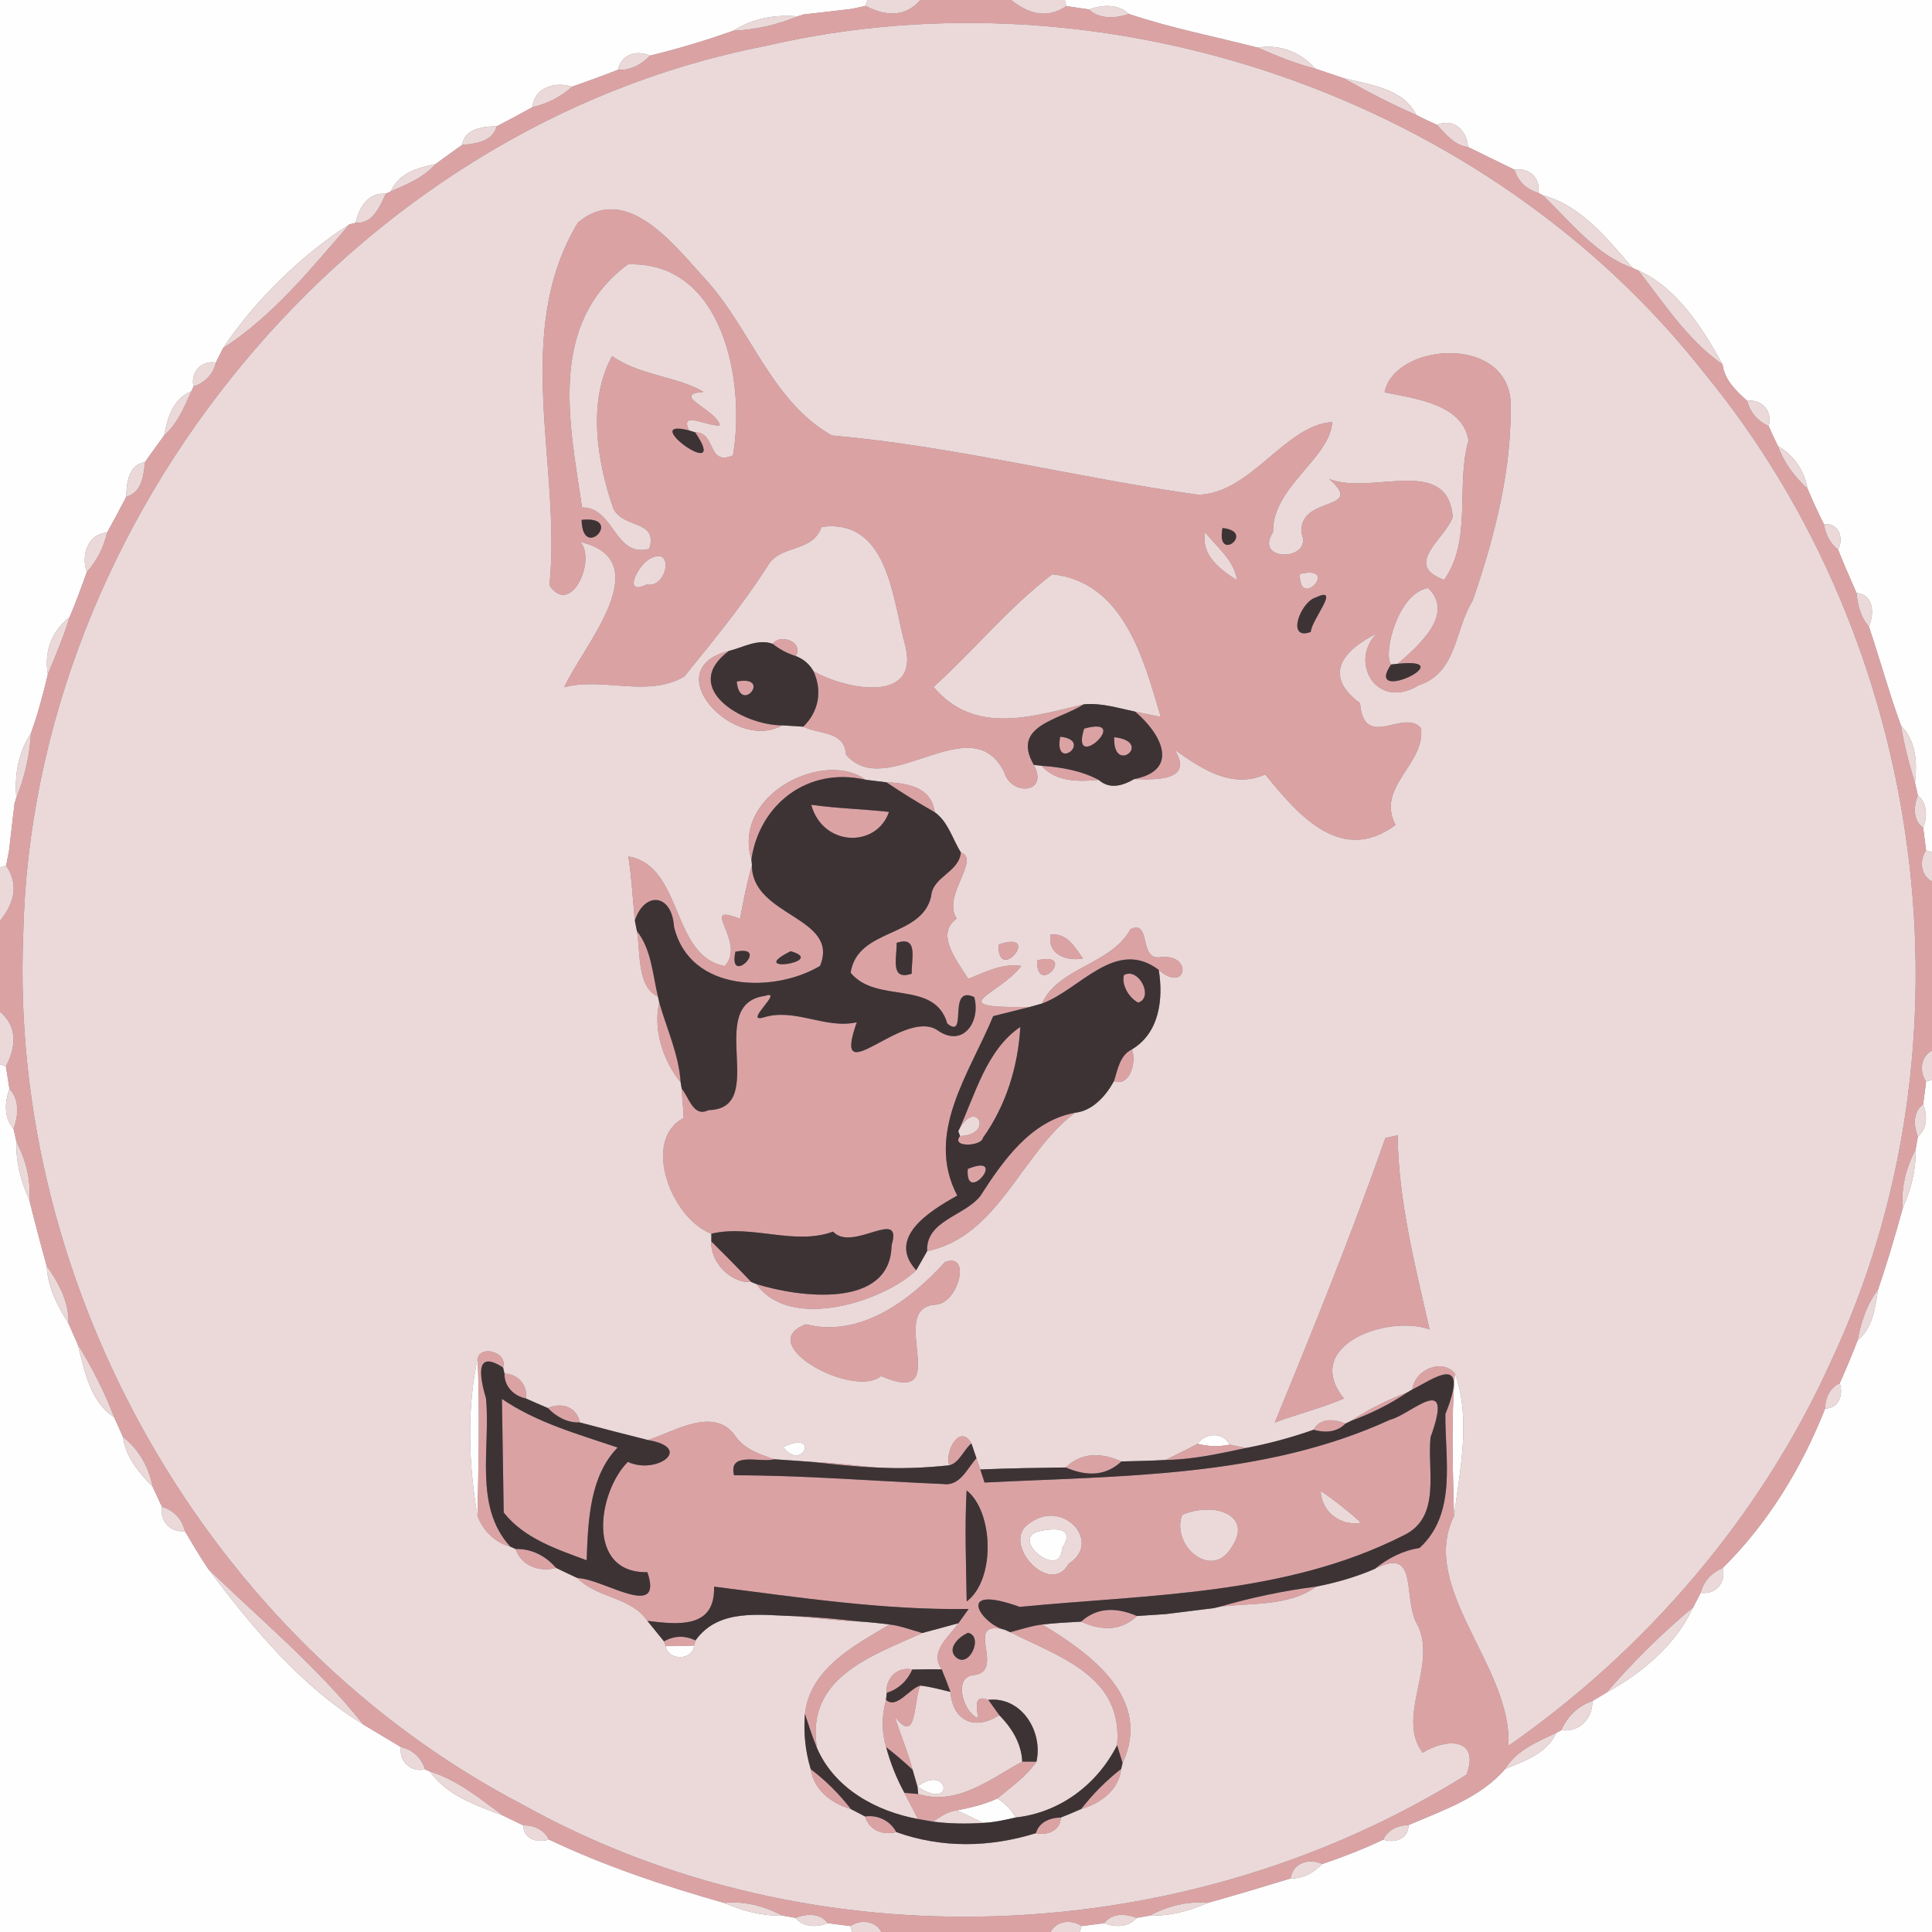 <?xml version="1.0" encoding="UTF-8" ?>
<!DOCTYPE svg PUBLIC "-//W3C//DTD SVG 1.1//EN" "http://www.w3.org/Graphics/SVG/1.1/DTD/svg11.dtd">
<svg width="250pt" height="250pt" viewBox="0 0 250 250" version="1.1" xmlns="http://www.w3.org/2000/svg">
<rect x="0" y="0" width="250" height="250" fill="#808080" stroke="none"/>
<g id="#fffefeff">
<path fill="#fffefe" opacity="1.00" d=" M 0.00 0.00 L 112.24 0.00 L 112.00 0.76 C 111.54 0.86 110.62 1.06 110.16 1.16 C 108.61 1.34 105.52 1.70 103.98 1.87 L 103.21 2.12 C 100.27 1.85 97.37 2.38 94.87 3.98 C 91.34 5.24 87.75 6.31 84.11 7.20 C 82.39 6.42 80.36 7.03 79.97 9.03 C 78.00 9.80 76.02 10.52 74.02 11.22 C 71.89 10.50 69.11 11.29 68.91 13.86 C 67.38 14.71 65.84 15.54 64.28 16.34 C 62.50 16.38 60.17 16.59 59.79 18.76 C 58.64 19.58 57.49 20.39 56.36 21.23 C 54.00 21.71 51.63 22.38 50.56 24.77 L 49.92 25.07 C 47.60 24.86 46.45 26.89 46.01 28.84 L 45.22 29.03 C 39.16 32.85 32.97 38.88 28.86 45.05 C 28.63 45.51 28.17 46.44 27.94 46.91 C 26.07 46.59 24.61 48.17 25.05 50.01 L 24.76 50.63 C 22.34 51.63 21.71 54.02 21.23 56.36 C 20.39 57.49 19.58 58.64 18.76 59.79 C 16.59 60.17 16.38 62.50 16.34 64.28 C 15.54 65.84 14.71 67.38 13.86 68.91 C 11.29 69.11 10.49 71.89 11.23 74.03 C 10.53 75.98 9.83 77.94 9.01 79.85 C 6.67 81.65 5.68 84.35 6.19 87.26 C 5.58 89.83 4.91 92.39 4.00 94.88 C 2.37 97.37 1.85 100.27 2.12 103.21 L 1.88 103.98 C 1.70 105.52 1.34 108.61 1.16 110.15 C 1.07 110.62 0.88 111.55 0.79 112.02 L 0.00 112.22 L 0.00 0.00 Z" />
<path fill="#fffefe" opacity="1.00" d=" M 137.78 0.00 L 250.00 0.00 L 250.00 110.28 L 249.23 110.04 C 249.14 109.31 248.95 107.85 248.86 107.11 C 249.41 105.69 249.43 103.97 248.17 102.92 C 248.08 102.51 247.90 101.70 247.80 101.29 C 248.10 98.63 247.96 95.89 245.98 93.88 C 244.44 89.66 243.26 85.32 241.83 81.07 C 242.56 79.41 242.49 76.94 240.23 76.73 C 239.42 74.87 238.59 73.01 237.85 71.12 C 238.62 69.65 237.95 67.58 236.02 67.86 C 235.27 66.34 234.55 64.81 233.90 63.24 C 233.47 60.92 232.17 58.89 230.07 57.73 C 229.65 56.88 229.25 56.01 228.86 55.14 C 229.43 53.28 228.02 51.58 226.09 51.88 C 224.65 50.56 223.16 49.21 222.90 47.16 C 220.39 42.57 216.98 37.19 212.00 35.00 L 211.30 34.70 C 207.94 30.89 204.73 26.66 199.62 25.26 L 199.04 24.94 C 199.41 23.06 197.82 21.61 195.98 21.97 C 193.97 20.99 191.97 20.00 189.96 19.03 C 189.81 16.88 188.15 15.24 185.95 16.16 C 185.05 15.76 184.16 15.33 183.28 14.89 C 181.55 11.40 177.20 10.96 173.81 10.10 C 172.62 9.71 171.43 9.30 170.24 8.90 C 168.28 6.76 165.66 5.68 162.74 6.16 C 157.18 4.73 151.52 3.64 146.08 1.81 C 144.66 0.45 142.61 0.62 140.90 1.22 C 140.17 1.11 138.71 0.90 137.98 0.79 L 137.78 0.00 Z" />
<path fill="#fffefe" opacity="1.00" d=" M 0.00 137.75 L 0.77 137.99 C 0.88 138.72 1.11 140.17 1.22 140.89 C 0.61 142.60 0.47 144.62 1.75 146.07 C 1.84 146.48 2.03 147.30 2.12 147.71 C 2.04 150.34 2.69 152.89 3.79 155.27 C 4.50 158.12 5.25 160.97 6.04 163.80 C 6.17 166.53 7.41 168.98 8.86 171.24 C 9.25 172.12 9.63 173.01 10.03 173.89 C 10.95 177.29 11.58 181.33 14.77 183.39 C 15.16 184.23 15.53 185.07 15.90 185.92 C 16.26 188.53 17.98 190.58 19.76 192.40 C 20.16 193.26 20.56 194.12 20.96 194.98 C 20.64 196.81 22.06 198.36 23.92 198.12 C 24.89 199.76 25.86 201.40 26.92 202.99 C 32.63 210.57 38.84 218.14 47.01 223.15 C 48.63 224.13 50.25 225.10 51.88 226.07 C 51.60 227.93 53.16 229.37 55.00 228.96 L 55.63 229.23 C 57.86 232.39 61.65 233.63 65.12 234.95 C 65.98 235.37 66.84 235.79 67.71 236.20 C 67.74 237.98 69.56 238.55 71.03 238.03 C 78.31 241.49 85.97 244.04 93.72 246.24 C 96.10 247.29 98.64 247.94 101.27 247.88 C 101.68 247.96 102.51 248.10 102.92 248.17 C 103.97 249.43 105.69 249.41 107.11 248.86 C 107.85 248.95 109.31 249.14 110.04 249.23 L 110.28 250.00 L 0.00 250.00 L 0.00 137.75 Z" />
<path fill="#fffefe" opacity="1.00" d=" M 249.23 139.96 L 250.00 139.72 L 250.00 250.00 L 139.72 250.00 L 139.96 249.23 C 140.69 249.14 142.15 248.95 142.89 248.86 C 144.30 249.41 146.03 249.43 147.08 248.17 C 147.49 248.10 148.32 247.96 148.73 247.88 C 151.35 247.95 153.89 247.30 156.28 246.23 C 159.87 245.23 163.43 244.16 166.99 243.07 C 168.59 243.13 170.02 242.32 171.10 241.20 C 173.78 240.29 176.43 239.27 178.99 238.05 C 180.46 238.55 182.28 237.96 182.26 236.16 C 186.68 234.26 191.52 232.66 194.77 228.90 C 197.33 227.86 200.15 226.90 201.41 224.21 L 202.03 223.89 C 204.33 224.19 206.12 222.38 206.05 220.12 C 206.51 219.84 207.43 219.29 207.89 219.01 C 212.50 216.49 216.87 212.82 219.11 207.96 C 219.35 207.50 219.83 206.56 220.07 206.10 C 221.98 206.41 223.42 204.75 222.91 202.90 C 228.78 197.12 233.16 189.90 236.17 182.26 C 237.96 182.27 238.56 180.46 238.06 178.99 C 238.87 177.17 239.65 175.33 240.36 173.47 C 242.35 171.86 242.64 169.23 243.02 166.87 C 244.21 163.38 245.25 159.84 246.23 156.28 C 247.30 153.89 247.95 151.35 247.88 148.73 C 247.96 148.32 248.10 147.49 248.17 147.08 C 249.43 146.03 249.41 144.30 248.86 142.89 C 248.95 142.15 249.14 140.69 249.23 139.96 Z" />
<path fill="#fffefe" opacity="1.00" d=" M 61.79 196.17 C 60.64 189.47 60.38 182.42 61.81 175.76 C 62.08 182.56 61.92 189.37 61.79 196.17 Z" />
<path fill="#fffefe" opacity="1.00" d=" M 188.26 177.71 C 190.38 183.50 188.91 190.25 188.15 196.17 C 187.99 190.02 187.77 183.85 188.26 177.71 Z" />
<path fill="#fffefe" opacity="1.00" d=" M 154.98 186.83 C 155.98 185.36 158.25 185.28 159.12 186.94 C 157.73 187.22 156.35 187.18 154.98 186.83 Z" />
<path fill="#fffefe" opacity="1.00" d=" M 101.35 187.24 C 106.23 184.96 103.79 190.56 101.35 187.24 Z" />
<path fill="#fffefe" opacity="1.00" d=" M 134.23 198.21 C 136.37 197.67 139.29 197.54 137.41 200.37 C 137.34 204.45 130.82 199.35 134.23 198.21 Z" />
<path fill="#fffefe" opacity="1.00" d=" M 86.15 213.01 C 87.37 213.02 88.59 213.00 89.81 212.93 C 89.69 214.90 86.40 214.92 86.15 213.01 Z" />
<path fill="#fffefe" opacity="1.00" d=" M 118.72 231.19 C 123.69 234.46 122.74 228.09 118.72 231.19 Z" />
<path fill="#fffefe" opacity="1.00" d=" M 123.85 234.26 C 125.63 233.90 127.41 233.49 129.06 232.72 C 130.05 233.35 130.84 234.17 131.45 235.18 C 130.06 235.49 128.66 235.82 127.23 235.88 C 126.11 235.33 124.98 234.80 123.85 234.26 Z" />
</g>
<g id="#ead9d8ff">
<path fill="#ead9d8" opacity="1.00" d=" M 112.24 0.00 L 119.10 0.00 C 117.32 2.04 114.95 2.29 112.00 0.76 L 112.24 0.00 Z" />
<path fill="#ead9d8" opacity="1.00" d=" M 130.84 0.00 L 137.78 0.00 L 137.98 0.79 C 135.75 2.31 133.37 2.05 130.84 0.00 Z" />
<path fill="#ead9d8" opacity="1.00" d=" M 103.98 1.87 C 105.52 1.70 108.61 1.34 110.16 1.16 C 108.61 1.34 105.52 1.70 103.98 1.87 Z" />
<path fill="#ead9d8" opacity="1.00" d=" M 140.90 1.22 C 142.61 0.62 144.66 0.45 146.08 1.81 C 144.35 2.38 142.33 2.54 140.90 1.22 Z" />
<path fill="#ead9d8" opacity="1.00" d=" M 94.87 3.98 C 97.37 2.38 100.27 1.85 103.21 2.12 C 100.55 3.21 97.74 3.86 94.87 3.98 Z" />
<path fill="#ead9d8" opacity="1.00" d=" M 98.99 5.96 C 143.18 -4.37 192.57 12.59 220.61 48.37 C 249.40 83.44 256.30 134.82 237.00 176.01 C 227.97 196.05 213.18 213.38 195.18 225.92 C 195.77 215.73 183.51 205.54 188.15 196.17 C 188.91 190.25 190.38 183.50 188.26 177.71 C 186.61 175.77 183.12 177.16 182.75 179.80 L 182.10 180.18 C 179.53 181.15 177.07 182.37 174.78 183.88 L 174.09 184.22 C 172.71 183.60 170.79 183.45 169.98 185.01 C 167.13 186.01 164.20 186.81 161.23 187.37 C 160.71 187.26 159.65 187.05 159.12 186.94 C 158.25 185.28 155.98 185.36 154.98 186.83 C 153.60 187.55 152.21 188.24 150.81 188.92 C 148.91 189.03 147.01 189.06 145.11 189.11 C 142.18 187.82 139.78 188.08 137.91 189.89 C 134.21 189.94 130.54 189.99 126.85 190.15 C 126.73 189.78 126.48 189.05 126.35 188.69 C 126.19 188.21 125.86 187.26 125.70 186.78 C 124.21 184.14 122.21 187.81 122.84 189.61 C 119.64 189.95 116.42 190.08 113.20 189.88 C 110.39 189.60 107.61 189.27 104.79 189.15 C 103.26 189.03 101.73 188.94 100.20 188.83 C 98.32 188.18 96.34 187.55 95.16 185.84 C 92.43 181.90 87.28 185.24 83.84 186.34 C 80.89 185.60 77.95 184.84 75.01 184.06 C 74.67 182.03 72.61 181.42 70.89 182.20 C 69.95 181.80 69.00 181.39 68.07 180.97 C 68.28 179.24 67.03 177.76 65.28 177.75 L 65.10 176.96 C 65.71 174.96 62.22 174.03 61.81 175.76 C 60.38 182.42 60.64 189.47 61.79 196.17 C 62.53 198.09 64.01 199.59 66.03 200.13 L 66.72 200.44 C 67.47 202.64 69.83 203.46 71.96 202.89 C 72.88 203.33 73.79 203.77 74.72 204.20 C 77.30 206.85 81.62 206.58 83.77 209.74 C 84.48 210.62 85.20 211.50 85.92 212.39 L 86.15 213.01 C 86.40 214.92 89.69 214.90 89.81 212.93 L 90.00 212.27 C 92.97 208.10 98.28 208.99 102.80 209.13 C 105.59 209.35 108.40 209.73 111.21 209.82 C 112.52 209.91 113.82 210.04 115.12 210.21 C 110.55 212.93 104.82 215.90 104.16 221.79 C 103.96 224.24 104.21 226.62 104.91 228.93 C 105.32 231.66 107.61 233.36 110.11 234.10 C 110.56 234.34 111.48 234.81 111.94 235.05 C 112.46 236.84 114.26 237.53 115.98 237.07 C 121.88 239.19 128.11 239.06 134.05 237.21 C 135.53 237.53 137.20 236.91 137.27 235.19 C 138.15 234.84 139.03 234.47 139.90 234.09 C 142.39 233.38 144.78 231.64 145.08 228.89 L 145.26 228.13 C 149.17 219.76 141.04 213.93 134.87 210.21 C 136.54 210.02 138.22 209.93 139.89 209.84 C 142.82 211.16 145.23 210.92 147.12 209.11 C 148.37 209.03 149.62 208.94 150.88 208.86 C 152.42 208.67 155.50 208.28 157.05 208.09 L 157.83 207.91 C 161.95 207.39 166.77 207.89 170.34 205.30 C 172.93 204.79 175.48 204.06 177.90 203.01 C 183.84 199.96 181.32 206.99 183.52 210.43 C 185.90 215.66 180.64 222.20 184.09 226.80 C 187.08 224.91 191.56 224.82 189.77 229.64 C 153.46 252.37 105.16 254.45 67.57 233.49 C 26.86 212.21 1.16 166.75 3.00 120.99 C 4.18 66.84 45.62 16.34 98.99 5.96 M 74.79 28.79 C 66.17 43.09 72.67 60.20 71.10 75.75 C 73.89 79.89 77.22 72.38 75.07 70.11 C 85.37 72.57 75.34 83.72 73.02 88.92 C 78.11 87.58 83.74 90.32 88.54 87.55 C 92.28 82.92 96.09 78.32 99.30 73.28 C 100.92 70.37 105.16 71.59 106.30 68.18 C 114.76 67.07 115.45 77.04 117.00 82.99 C 119.47 91.22 109.53 89.30 105.27 86.86 C 104.73 85.92 103.96 85.27 102.96 84.89 C 104.06 83.12 101.01 81.91 99.98 83.31 C 98.07 82.62 96.15 83.78 94.32 84.23 C 84.86 86.58 94.95 97.42 101.22 93.86 C 101.90 93.90 103.27 93.99 103.95 94.03 C 106.06 95.08 109.28 94.55 109.47 97.64 C 114.74 103.87 125.78 91.20 129.98 100.00 C 130.92 103.05 135.76 102.65 133.78 98.98 L 134.77 99.09 C 136.66 101.21 139.57 101.15 142.17 100.92 C 143.61 102.18 145.27 101.68 146.77 100.81 C 149.50 100.91 154.52 101.09 152.01 97.02 C 155.47 99.47 159.37 102.14 163.72 100.21 C 168.11 105.64 173.60 111.90 180.59 106.75 C 177.97 101.83 184.51 98.84 183.87 94.22 C 181.67 91.62 176.51 97.23 175.99 90.99 C 170.86 87.22 174.17 83.93 178.15 81.98 C 174.54 85.54 178.05 92.03 183.60 88.67 C 188.60 87.00 188.19 81.50 190.59 77.66 C 193.43 69.36 195.75 60.42 195.45 51.65 C 194.55 43.24 180.44 44.49 179.16 50.76 C 182.57 51.52 189.29 52.13 190.02 57.00 C 188.35 62.84 190.53 69.85 186.87 75.04 C 181.54 73.09 186.85 69.88 187.99 66.93 C 187.33 58.77 177.41 64.17 171.99 61.97 C 176.85 66.26 168.02 64.01 168.40 68.98 C 170.04 72.62 162.15 72.79 164.73 68.86 C 164.61 63.00 172.11 59.31 172.39 54.62 C 166.29 54.97 161.87 63.90 155.04 64.02 C 139.21 61.82 123.56 57.75 107.64 56.35 C 99.73 51.88 97.07 42.30 91.08 35.91 C 87.09 31.51 80.99 23.60 74.79 28.79 M 97.23 111.22 L 97.30 111.90 C 96.68 114.21 96.18 116.54 95.76 118.90 C 90.19 116.69 96.69 121.85 93.79 125.01 C 86.81 123.74 88.40 112.01 81.31 110.83 C 81.74 113.58 81.88 116.35 82.15 119.13 C 82.22 119.47 82.35 120.14 82.42 120.48 C 82.90 123.30 82.40 127.69 85.14 128.96 L 85.31 129.73 C 84.47 133.30 85.88 137.39 88.08 140.06 L 88.21 140.87 C 88.26 142.14 88.43 143.40 88.47 144.67 C 82.98 147.51 86.86 157.70 92.05 159.64 L 92.05 160.64 C 91.88 163.29 94.53 166.08 97.21 165.89 L 97.89 166.16 C 102.26 172.36 114.42 168.36 118.56 164.37 C 118.91 163.75 119.61 162.52 119.97 161.90 C 129.23 159.97 132.06 149.30 139.10 143.99 C 141.38 143.76 143.12 141.78 144.15 139.89 C 146.25 140.71 147.12 137.23 146.45 135.80 C 150.01 133.69 150.56 129.31 149.94 125.50 C 153.56 128.69 154.46 123.28 150.05 123.87 C 147.32 124.16 149.01 119.00 146.29 120.23 C 143.78 124.85 136.95 125.14 134.83 129.86 C 134.43 129.97 133.64 130.19 133.25 130.30 C 121.54 130.48 129.39 128.74 132.15 124.99 C 129.67 124.62 127.50 125.78 125.29 126.67 C 123.64 124.04 121.06 120.85 123.80 118.85 C 121.82 116.04 126.94 111.15 124.34 110.32 C 123.26 108.58 122.67 106.30 120.95 105.10 C 120.57 101.88 117.43 101.32 114.70 101.23 C 114.02 101.15 112.67 100.98 112.00 100.90 C 106.69 96.96 94.71 102.78 97.23 111.22 M 135.95 120.95 C 135.50 123.52 138.04 124.43 140.13 124.02 C 139.10 122.58 138.03 120.65 135.95 120.95 M 129.21 122.23 C 129.06 127.52 135.02 120.22 129.21 122.23 M 134.20 124.27 C 134.06 129.13 139.51 123.02 134.20 124.27 M 179.27 147.25 C 174.89 159.73 169.95 171.94 164.96 184.07 C 167.92 182.97 171.01 182.21 173.91 180.97 C 168.36 174.12 179.51 170.07 184.98 172.02 C 183.11 163.74 180.96 155.44 180.85 146.91 C 180.45 146.99 179.66 147.16 179.27 147.25 M 122.28 163.31 C 117.78 168.27 111.31 173.15 104.28 171.36 C 97.36 173.92 110.49 181.02 114.00 178.06 C 123.60 182.20 114.66 169.44 120.92 168.83 C 123.96 168.90 125.80 161.95 122.28 163.31 M 101.35 187.24 C 103.79 190.56 106.23 184.96 101.35 187.24 Z" />
<path fill="#ead9d8" opacity="1.00" d=" M 162.74 6.16 C 165.66 5.68 168.28 6.76 170.24 8.90 C 167.66 8.24 165.18 7.23 162.74 6.16 Z" />
<path fill="#ead9d8" opacity="1.00" d=" M 79.97 9.03 C 80.36 7.03 82.39 6.42 84.11 7.20 C 83.03 8.34 81.58 9.14 79.97 9.03 Z" />
<path fill="#ead9d8" opacity="1.00" d=" M 173.81 10.10 C 177.20 10.96 181.55 11.40 183.28 14.89 C 180.04 13.46 176.89 11.84 173.81 10.10 Z" />
<path fill="#ead9d8" opacity="1.00" d=" M 68.91 13.86 C 69.11 11.29 71.89 10.50 74.02 11.22 C 72.57 12.55 70.82 13.43 68.91 13.86 Z" />
<path fill="#ead9d8" opacity="1.00" d=" M 59.79 18.76 C 60.17 16.59 62.50 16.38 64.28 16.34 C 63.73 18.35 61.54 18.59 59.79 18.76 Z" />
<path fill="#ead9d8" opacity="1.00" d=" M 185.95 16.16 C 188.15 15.24 189.81 16.88 189.96 19.03 C 188.19 18.81 187.08 17.37 185.95 16.16 Z" />
<path fill="#ead9d8" opacity="1.00" d=" M 50.56 24.77 C 51.63 22.38 54.00 21.71 56.36 21.23 C 54.83 22.98 52.64 23.87 50.56 24.77 Z" />
<path fill="#ead9d8" opacity="1.00" d=" M 195.98 21.97 C 197.82 21.61 199.41 23.06 199.04 24.94 C 197.54 24.54 196.42 23.45 195.98 21.97 Z" />
<path fill="#ead9d8" opacity="1.00" d=" M 46.01 28.84 C 46.45 26.89 47.60 24.86 49.92 25.07 C 49.14 26.74 48.24 28.99 46.01 28.84 Z" />
<path fill="#ead9d8" opacity="1.00" d=" M 199.62 25.26 C 204.73 26.66 207.94 30.89 211.30 34.70 C 206.50 33.01 203.23 28.69 199.62 25.26 Z" />
<path fill="#ead9d8" opacity="1.00" d=" M 28.86 45.05 C 32.97 38.88 39.16 32.85 45.22 29.03 C 40.20 34.82 35.38 40.83 28.86 45.05 Z" />
<path fill="#ead9d8" opacity="1.00" d=" M 81.24 34.21 C 93.57 33.73 96.51 49.41 94.84 58.94 C 91.47 60.34 92.72 55.93 89.95 55.94 L 89.17 55.70 C 87.84 52.94 91.80 55.35 93.15 55.02 C 92.68 53.00 86.65 51.06 91.03 50.71 C 87.79 48.74 82.73 48.59 79.20 46.08 C 76.03 51.88 77.21 59.54 79.33 65.70 C 80.47 68.46 85.25 67.19 84.01 71.02 C 79.53 72.24 79.49 65.62 75.32 65.66 C 73.69 54.75 70.86 41.94 81.24 34.21 Z" />
<path fill="#ead9d8" opacity="1.00" d=" M 212.00 35.00 C 216.98 37.19 220.39 42.57 222.90 47.16 C 218.35 43.99 215.37 39.29 212.00 35.00 Z" />
<path fill="#ead9d8" opacity="1.00" d=" M 25.05 50.01 C 24.61 48.17 26.07 46.59 27.94 46.91 C 27.60 48.42 26.51 49.53 25.05 50.01 Z" />
<path fill="#ead9d8" opacity="1.00" d=" M 21.23 56.36 C 21.71 54.02 22.34 51.63 24.76 50.63 C 23.85 52.68 22.95 54.83 21.23 56.36 Z" />
<path fill="#ead9d8" opacity="1.00" d=" M 226.09 51.88 C 228.02 51.58 229.43 53.28 228.86 55.14 C 227.48 54.51 226.45 53.36 226.09 51.88 Z" />
<path fill="#ead9d8" opacity="1.00" d=" M 230.07 57.73 C 232.17 58.89 233.47 60.92 233.90 63.24 C 232.22 61.71 230.85 59.89 230.07 57.73 Z" />
<path fill="#ead9d8" opacity="1.00" d=" M 16.34 64.28 C 16.38 62.50 16.59 60.17 18.76 59.79 C 18.59 61.54 18.35 63.73 16.34 64.28 Z" />
<path fill="#ead9d8" opacity="1.00" d=" M 236.02 67.86 C 237.95 67.58 238.62 69.65 237.85 71.12 C 236.80 70.33 236.23 69.13 236.02 67.86 Z" />
<path fill="#ead9d8" opacity="1.00" d=" M 11.23 74.03 C 10.49 71.89 11.29 69.11 13.86 68.91 C 13.43 70.82 12.54 72.57 11.23 74.03 Z" />
<path fill="#ead9d8" opacity="1.00" d=" M 155.94 68.88 C 157.48 70.82 159.72 72.51 160.08 75.10 C 157.89 73.68 155.38 71.87 155.94 68.88 Z" />
<path fill="#ead9d8" opacity="1.00" d=" M 84.24 72.23 C 87.28 70.69 86.34 76.15 83.68 75.64 C 80.42 77.23 82.64 72.90 84.24 72.23 Z" />
<path fill="#ead9d8" opacity="1.00" d=" M 136.16 74.31 C 145.39 75.32 147.98 85.22 150.20 92.76 C 149.08 92.55 147.97 92.32 146.87 92.08 C 144.69 91.63 142.49 90.92 140.24 91.14 C 133.63 92.69 126.13 95.22 120.80 88.89 C 126.03 84.15 130.57 78.57 136.16 74.31 Z" />
<path fill="#ead9d8" opacity="1.00" d=" M 168.20 74.27 C 173.51 73.02 168.06 79.13 168.20 74.27 Z" />
<path fill="#ead9d8" opacity="1.00" d=" M 180.00 85.99 C 178.92 84.61 180.88 76.69 184.81 76.09 C 188.31 79.52 183.47 83.62 180.87 85.89 L 180.00 85.99 Z" />
<path fill="#ead9d8" opacity="1.00" d=" M 240.23 76.73 C 242.49 76.94 242.56 79.41 241.83 81.07 C 240.76 79.87 240.38 78.29 240.23 76.73 Z" />
<path fill="#ead9d8" opacity="1.00" d=" M 6.19 87.26 C 5.68 84.35 6.67 81.65 9.01 79.85 C 8.23 82.38 7.20 84.82 6.19 87.26 Z" />
<path fill="#ead9d8" opacity="1.00" d=" M 245.98 93.88 C 247.96 95.89 248.10 98.63 247.80 101.29 C 247.02 98.87 246.40 96.39 245.98 93.88 Z" />
<path fill="#ead9d8" opacity="1.00" d=" M 2.12 103.21 C 1.85 100.27 2.37 97.37 4.00 94.88 C 3.85 97.74 3.20 100.55 2.12 103.21 Z" />
<path fill="#ead9d8" opacity="1.00" d=" M 248.17 102.92 C 249.43 103.97 249.41 105.69 248.86 107.11 C 247.49 106.12 247.62 104.32 248.17 102.92 Z" />
<path fill="#ead9d8" opacity="1.00" d=" M 1.16 110.15 C 1.34 108.61 1.70 105.52 1.88 103.98 C 1.70 105.52 1.34 108.61 1.16 110.15 Z" />
<path fill="#ead9d8" opacity="1.00" d=" M 249.23 110.04 L 250.00 110.28 L 250.00 114.06 C 248.52 113.28 248.34 111.33 249.23 110.04 Z" />
<path fill="#ead9d8" opacity="1.00" d=" M 0.00 112.22 L 0.79 112.02 C 2.32 114.24 2.05 116.62 0.00 119.16 L 0.00 112.22 Z" />
<path fill="#ead9d8" opacity="1.00" d=" M 0.00 130.90 C 2.04 132.67 2.29 135.04 0.77 137.99 L 0.00 137.75 L 0.00 130.90 Z" />
<path fill="#ead9d8" opacity="1.00" d=" M 249.23 139.96 C 248.34 138.66 248.52 136.71 250.00 135.94 L 250.00 139.72 L 249.23 139.96 Z" />
<path fill="#ead9d8" opacity="1.00" d=" M 1.22 140.89 C 2.56 142.32 2.38 144.37 1.75 146.07 C 0.47 144.62 0.61 142.60 1.22 140.89 Z" />
<path fill="#ead9d8" opacity="1.00" d=" M 248.17 147.08 C 247.62 145.68 247.50 143.88 248.86 142.89 C 249.41 144.30 249.43 146.03 248.17 147.08 Z" />
<path fill="#ead9d8" opacity="1.00" d=" M 124.00 146.38 C 126.25 141.87 128.79 146.85 124.23 147.00 L 124.00 146.38 Z" />
<path fill="#ead9d8" opacity="1.00" d=" M 2.12 147.71 C 3.32 150.06 4.02 152.61 3.79 155.27 C 2.69 152.89 2.04 150.34 2.12 147.71 Z" />
<path fill="#ead9d8" opacity="1.00" d=" M 246.23 156.28 C 245.97 153.62 246.67 151.07 247.88 148.73 C 247.95 151.35 247.30 153.89 246.23 156.28 Z" />
<path fill="#ead9d8" opacity="1.00" d=" M 6.04 163.80 C 7.59 166.00 8.94 168.45 8.86 171.24 C 7.41 168.98 6.17 166.53 6.04 163.80 Z" />
<path fill="#ead9d8" opacity="1.00" d=" M 240.36 173.47 C 240.81 171.11 241.53 168.80 243.02 166.87 C 242.64 169.23 242.35 171.86 240.36 173.47 Z" />
<path fill="#ead9d8" opacity="1.00" d=" M 10.03 173.89 C 11.87 176.92 13.53 180.06 14.77 183.39 C 11.58 181.33 10.95 177.29 10.03 173.89 Z" />
<path fill="#ead9d8" opacity="1.00" d=" M 236.17 182.26 C 236.17 180.91 236.78 179.57 238.06 178.99 C 238.56 180.46 237.96 182.27 236.17 182.26 Z" />
<path fill="#ead9d8" opacity="1.00" d=" M 15.90 185.92 C 17.98 187.56 19.25 189.81 19.76 192.40 C 17.98 190.58 16.26 188.53 15.90 185.92 Z" />
<path fill="#ead9d8" opacity="1.00" d=" M 170.90 192.94 C 172.75 194.15 174.47 195.57 176.13 197.04 C 173.52 197.55 170.97 195.62 170.90 192.94 Z" />
<path fill="#ead9d8" opacity="1.00" d=" M 20.96 194.98 C 22.47 195.42 23.58 196.57 23.92 198.12 C 22.06 198.36 20.64 196.81 20.96 194.98 Z" />
<path fill="#ead9d8" opacity="1.00" d=" M 152.98 196.02 C 157.08 194.25 162.29 196.03 159.31 200.31 C 156.66 204.54 151.48 199.84 152.98 196.02 Z" />
<path fill="#ead9d8" opacity="1.00" d=" M 133.25 197.09 C 137.60 193.86 142.66 199.59 138.31 202.32 C 135.90 206.80 129.32 199.52 133.25 197.09 M 134.23 198.21 C 130.82 199.35 137.34 204.45 137.41 200.37 C 139.29 197.54 136.37 197.67 134.23 198.21 Z" />
<path fill="#ead9d8" opacity="1.00" d=" M 26.92 202.99 C 33.73 209.61 41.10 215.71 47.01 223.15 C 38.84 218.14 32.63 210.57 26.92 202.99 Z" />
<path fill="#ead9d8" opacity="1.00" d=" M 220.07 206.10 C 220.43 204.60 221.51 203.49 222.91 202.90 C 223.42 204.75 221.98 206.41 220.07 206.10 Z" />
<path fill="#ead9d8" opacity="1.00" d=" M 207.89 219.01 C 211.33 215.03 215.07 211.33 219.11 207.96 C 216.87 212.82 212.50 216.49 207.89 219.01 Z" />
<path fill="#ead9d8" opacity="1.00" d=" M 119.34 211.31 C 120.90 210.90 122.46 210.47 124.02 210.04 C 122.80 211.85 120.23 213.64 121.85 216.01 C 120.58 216.00 119.32 216.01 118.05 216.04 C 116.18 215.59 114.53 217.17 114.75 219.05 L 114.65 219.96 C 114.07 222.05 114.08 224.10 114.67 226.09 C 115.22 228.14 116.01 230.12 117.03 231.99 C 117.60 233.12 118.20 234.24 118.79 235.38 C 113.38 234.39 107.98 231.44 105.72 226.20 C 104.19 217.04 112.89 214.25 119.34 211.31 Z" />
<path fill="#ead9d8" opacity="1.00" d=" M 125.81 216.78 C 130.47 216.43 124.43 209.47 129.99 210.88 L 130.72 211.20 C 137.00 214.40 145.37 216.83 144.55 225.83 C 141.98 230.91 137.15 234.55 131.45 235.18 C 130.84 234.17 130.05 233.35 129.06 232.72 C 130.83 231.23 132.80 229.90 134.12 227.95 C 134.98 224.04 132.19 219.51 127.89 219.96 C 125.88 219.20 126.47 221.03 126.54 222.31 C 124.74 221.66 123.30 217.22 125.81 216.78 Z" />
<path fill="#ead9d8" opacity="1.00" d=" M 119.08 218.11 C 120.40 218.26 121.69 218.62 122.99 218.93 C 123.27 222.71 126.13 223.99 129.31 221.94 C 130.93 223.60 132.16 225.56 132.28 227.95 C 128.13 230.20 123.89 233.72 118.81 232.14 L 118.72 231.19 C 123.69 234.46 122.74 228.09 118.72 231.19 C 118.56 230.64 118.24 229.55 118.09 229.00 C 117.47 226.66 116.50 224.43 115.78 222.11 C 118.69 225.93 118.16 220.28 119.08 218.11 Z" />
<path fill="#ead9d8" opacity="1.00" d=" M 202.03 223.89 C 202.80 222.12 204.20 220.72 206.05 220.12 C 206.12 222.38 204.33 224.19 202.03 223.89 Z" />
<path fill="#ead9d8" opacity="1.00" d=" M 194.77 228.90 C 196.24 226.45 198.96 225.38 201.41 224.21 C 200.15 226.90 197.33 227.86 194.77 228.90 Z" />
<path fill="#ead9d8" opacity="1.00" d=" M 51.88 226.07 C 53.40 226.40 54.54 227.48 55.00 228.96 C 53.16 229.37 51.60 227.93 51.88 226.07 Z" />
<path fill="#ead9d8" opacity="1.00" d=" M 55.63 229.23 C 59.22 230.33 62.13 232.77 65.12 234.95 C 61.65 233.63 57.86 232.39 55.63 229.23 Z" />
<path fill="#ead9d8" opacity="1.00" d=" M 120.72 235.72 C 121.69 235.08 122.66 234.38 123.85 234.26 C 124.98 234.80 126.11 235.33 127.23 235.88 C 125.06 236.03 122.87 235.99 120.72 235.72 Z" />
<path fill="#ead9d8" opacity="1.00" d=" M 67.71 236.20 C 69.06 236.17 70.41 236.76 71.03 238.03 C 69.56 238.55 67.74 237.98 67.71 236.20 Z" />
<path fill="#ead9d8" opacity="1.00" d=" M 178.99 238.05 C 179.57 236.78 180.91 236.18 182.26 236.16 C 182.28 237.96 180.46 238.55 178.99 238.05 Z" />
<path fill="#ead9d8" opacity="1.00" d=" M 166.99 243.07 C 167.32 241.04 169.37 240.41 171.10 241.20 C 170.02 242.32 168.59 243.13 166.99 243.07 Z" />
<path fill="#ead9d8" opacity="1.00" d=" M 93.72 246.24 C 96.37 245.96 98.93 246.67 101.27 247.88 C 98.64 247.94 96.10 247.29 93.72 246.24 Z" />
<path fill="#ead9d8" opacity="1.00" d=" M 148.73 247.88 C 151.07 246.67 153.62 245.97 156.28 246.23 C 153.89 247.30 151.35 247.95 148.73 247.88 Z" />
<path fill="#ead9d8" opacity="1.00" d=" M 102.92 248.17 C 104.32 247.62 106.11 247.50 107.11 248.86 C 105.69 249.41 103.97 249.43 102.92 248.17 Z" />
<path fill="#ead9d8" opacity="1.00" d=" M 142.89 248.86 C 143.88 247.50 145.68 247.62 147.08 248.17 C 146.03 249.43 144.30 249.41 142.89 248.86 Z" />
<path fill="#ead9d8" opacity="1.00" d=" M 110.04 249.23 C 111.33 248.34 113.28 248.52 114.06 250.00 L 110.28 250.00 L 110.04 249.23 Z" />
<path fill="#ead9d8" opacity="1.00" d=" M 135.94 250.00 C 136.71 248.52 138.66 248.34 139.96 249.23 L 139.72 250.00 L 135.94 250.00 Z" />
</g>
<g id="#dba2a4ff">
<path fill="#dba2a4" opacity="1.00" d=" M 119.10 0.00 L 130.84 0.00 C 133.37 2.05 135.75 2.31 137.98 0.79 C 138.71 0.90 140.17 1.11 140.90 1.22 C 142.33 2.54 144.35 2.38 146.08 1.81 C 151.52 3.64 157.18 4.73 162.74 6.16 C 165.18 7.23 167.66 8.24 170.24 8.90 C 171.43 9.30 172.62 9.71 173.81 10.10 C 176.89 11.84 180.04 13.46 183.28 14.89 C 184.16 15.33 185.05 15.76 185.95 16.16 C 187.08 17.37 188.19 18.81 189.96 19.03 C 191.97 20.00 193.97 20.99 195.98 21.97 C 196.42 23.45 197.54 24.54 199.04 24.94 L 199.62 25.26 C 203.23 28.69 206.50 33.01 211.30 34.70 L 212.00 35.00 C 215.37 39.29 218.35 43.99 222.90 47.16 C 223.16 49.21 224.65 50.56 226.09 51.88 C 226.45 53.36 227.48 54.51 228.86 55.14 C 229.25 56.01 229.65 56.88 230.07 57.73 C 230.85 59.89 232.22 61.71 233.90 63.24 C 234.55 64.81 235.27 66.34 236.02 67.86 C 236.23 69.13 236.80 70.33 237.85 71.12 C 238.59 73.01 239.42 74.87 240.23 76.73 C 240.38 78.29 240.76 79.87 241.83 81.07 C 243.26 85.32 244.44 89.66 245.98 93.88 C 246.40 96.39 247.02 98.87 247.80 101.29 C 247.90 101.70 248.08 102.51 248.17 102.92 C 247.62 104.32 247.49 106.12 248.86 107.11 C 248.95 107.85 249.14 109.31 249.23 110.04 C 248.34 111.33 248.52 113.28 250.00 114.06 L 250.00 135.94 C 248.52 136.71 248.34 138.66 249.23 139.96 C 249.14 140.69 248.95 142.15 248.86 142.89 C 247.50 143.88 247.62 145.68 248.17 147.08 C 248.10 147.49 247.96 148.32 247.88 148.73 C 246.67 151.07 245.97 153.62 246.23 156.28 C 245.25 159.84 244.21 163.38 243.02 166.87 C 241.53 168.80 240.81 171.11 240.36 173.47 C 239.65 175.33 238.87 177.17 238.06 178.99 C 236.78 179.57 236.17 180.91 236.17 182.26 C 233.16 189.90 228.78 197.12 222.91 202.90 C 221.51 203.49 220.43 204.60 220.07 206.10 C 219.83 206.56 219.35 207.50 219.11 207.96 C 215.07 211.33 211.33 215.03 207.89 219.01 C 207.43 219.29 206.51 219.84 206.05 220.12 C 204.20 220.72 202.80 222.12 202.03 223.89 L 201.41 224.21 C 198.96 225.38 196.24 226.45 194.77 228.90 C 191.52 232.66 186.68 234.26 182.26 236.16 C 180.91 236.18 179.57 236.78 178.99 238.05 C 176.43 239.27 173.78 240.29 171.10 241.20 C 169.37 240.41 167.32 241.04 166.99 243.07 C 163.43 244.16 159.87 245.23 156.28 246.23 C 153.62 245.97 151.07 246.67 148.73 247.88 C 148.32 247.96 147.49 248.10 147.08 248.17 C 145.68 247.62 143.88 247.50 142.89 248.86 C 142.15 248.95 140.69 249.14 139.96 249.23 C 138.66 248.34 136.71 248.52 135.94 250.00 L 114.06 250.00 C 113.28 248.52 111.33 248.34 110.04 249.23 C 109.31 249.14 107.85 248.95 107.11 248.86 C 106.11 247.50 104.32 247.62 102.92 248.17 C 102.51 248.10 101.68 247.96 101.27 247.88 C 98.93 246.67 96.37 245.96 93.72 246.24 C 85.97 244.04 78.31 241.49 71.03 238.03 C 70.41 236.76 69.06 236.17 67.71 236.20 C 66.84 235.79 65.98 235.37 65.12 234.95 C 62.13 232.77 59.22 230.33 55.63 229.23 L 55.00 228.96 C 54.54 227.48 53.40 226.40 51.88 226.07 C 50.25 225.10 48.63 224.13 47.01 223.15 C 41.10 215.71 33.73 209.61 26.92 202.99 C 25.86 201.40 24.89 199.76 23.92 198.12 C 23.58 196.57 22.47 195.42 20.96 194.98 C 20.56 194.12 20.16 193.26 19.76 192.40 C 19.25 189.81 17.98 187.56 15.90 185.92 C 15.53 185.07 15.16 184.23 14.77 183.39 C 13.53 180.06 11.87 176.92 10.03 173.89 C 9.63 173.01 9.25 172.12 8.86 171.24 C 8.94 168.45 7.59 166.00 6.04 163.80 C 5.25 160.97 4.50 158.12 3.79 155.27 C 4.02 152.61 3.32 150.06 2.12 147.71 C 2.03 147.30 1.84 146.48 1.75 146.07 C 2.38 144.37 2.56 142.32 1.22 140.89 C 1.11 140.17 0.88 138.72 0.77 137.99 C 2.29 135.04 2.04 132.67 0.00 130.90 L 0.00 119.16 C 2.05 116.62 2.32 114.24 0.79 112.02 C 0.88 111.55 1.07 110.62 1.16 110.15 C 1.34 108.61 1.70 105.52 1.88 103.98 L 2.12 103.21 C 3.20 100.55 3.85 97.74 4.00 94.88 C 4.91 92.39 5.58 89.83 6.19 87.26 C 7.20 84.82 8.23 82.38 9.01 79.85 C 9.83 77.94 10.53 75.98 11.23 74.03 C 12.54 72.57 13.43 70.82 13.86 68.91 C 14.71 67.38 15.54 65.84 16.34 64.28 C 18.35 63.73 18.59 61.54 18.76 59.79 C 19.58 58.64 20.39 57.49 21.23 56.36 C 22.95 54.83 23.85 52.68 24.76 50.63 L 25.05 50.01 C 26.51 49.53 27.60 48.42 27.94 46.91 C 28.17 46.44 28.63 45.51 28.86 45.05 C 35.38 40.83 40.20 34.82 45.22 29.03 L 46.01 28.84 C 48.24 28.99 49.14 26.74 49.92 25.07 L 50.56 24.77 C 52.64 23.87 54.83 22.98 56.36 21.23 C 57.49 20.39 58.64 19.58 59.79 18.76 C 61.54 18.59 63.73 18.35 64.28 16.34 C 65.84 15.54 67.38 14.71 68.91 13.86 C 70.82 13.43 72.57 12.55 74.02 11.22 C 76.02 10.52 78.00 9.80 79.97 9.03 C 81.58 9.14 83.03 8.34 84.11 7.20 C 87.75 6.31 91.34 5.24 94.87 3.98 C 97.74 3.86 100.55 3.21 103.21 2.12 L 103.98 1.87 C 105.52 1.70 108.61 1.34 110.16 1.16 C 110.62 1.06 111.54 0.86 112.00 0.76 C 114.95 2.29 117.32 2.04 119.10 0.00 M 98.99 5.96 C 45.62 16.34 4.18 66.84 3.00 120.99 C 1.16 166.75 26.86 212.21 67.57 233.49 C 105.16 254.45 153.46 252.37 189.77 229.64 C 191.56 224.82 187.08 224.91 184.09 226.80 C 180.64 222.20 185.90 215.66 183.52 210.43 C 181.32 206.99 183.84 199.96 177.90 203.01 C 179.59 201.64 181.52 200.64 183.68 200.31 C 188.55 195.86 186.98 188.82 187.03 182.98 C 190.35 174.70 185.21 178.62 182.75 179.80 C 183.12 177.16 186.61 175.77 188.26 177.71 C 187.77 183.85 187.99 190.02 188.15 196.17 C 183.51 205.54 195.77 215.73 195.18 225.92 C 213.18 213.38 227.97 196.05 237.00 176.01 C 256.30 134.82 249.40 83.44 220.61 48.37 C 192.57 12.59 143.18 -4.37 98.99 5.96 Z" />
<path fill="#dba2a4" opacity="1.00" d=" M 74.79 28.79 C 80.99 23.60 87.09 31.51 91.08 35.91 C 97.07 42.30 99.73 51.88 107.64 56.35 C 123.56 57.75 139.21 61.82 155.04 64.02 C 161.87 63.90 166.29 54.97 172.39 54.62 C 172.11 59.31 164.61 63.00 164.73 68.86 C 162.15 72.79 170.04 72.62 168.40 68.98 C 168.02 64.01 176.85 66.26 171.99 61.97 C 177.41 64.17 187.33 58.77 187.99 66.93 C 186.85 69.88 181.54 73.09 186.87 75.04 C 190.53 69.85 188.35 62.84 190.02 57.00 C 189.29 52.13 182.57 51.52 179.16 50.76 C 180.44 44.49 194.55 43.24 195.45 51.65 C 195.75 60.42 193.43 69.36 190.59 77.66 C 188.19 81.50 188.60 87.00 183.60 88.67 C 178.05 92.03 174.54 85.54 178.15 81.98 C 174.17 83.93 170.86 87.22 175.99 90.99 C 176.51 97.23 181.67 91.62 183.87 94.22 C 184.51 98.84 177.97 101.83 180.59 106.75 C 173.60 111.90 168.11 105.64 163.72 100.21 C 159.37 102.14 155.47 99.47 152.01 97.02 C 154.52 101.09 149.50 100.91 146.77 100.81 C 152.76 99.64 150.23 94.87 146.87 92.08 C 147.97 92.32 149.08 92.55 150.20 92.76 C 147.98 85.22 145.39 75.32 136.16 74.31 C 130.57 78.57 126.03 84.15 120.80 88.89 C 126.13 95.22 133.63 92.69 140.24 91.14 C 137.03 93.20 130.81 93.87 133.78 98.98 C 135.76 102.65 130.92 103.05 129.98 100.00 C 125.78 91.20 114.74 103.87 109.47 97.64 C 109.28 94.55 106.06 95.08 103.95 94.03 C 105.95 92.06 106.43 89.43 105.27 86.86 C 109.53 89.30 119.47 91.22 117.00 82.99 C 115.45 77.04 114.76 67.07 106.30 68.18 C 105.16 71.59 100.92 70.37 99.30 73.28 C 96.09 78.32 92.28 82.92 88.54 87.55 C 83.74 90.32 78.11 87.58 73.02 88.92 C 75.34 83.72 85.37 72.57 75.07 70.11 C 77.22 72.38 73.89 79.89 71.10 75.75 C 72.67 60.20 66.17 43.09 74.79 28.79 M 81.24 34.21 C 70.86 41.94 73.69 54.75 75.32 65.66 C 79.49 65.62 79.53 72.24 84.01 71.02 C 85.25 67.19 80.47 68.46 79.33 65.70 C 77.21 59.54 76.03 51.88 79.20 46.08 C 82.73 48.59 87.79 48.74 91.03 50.71 C 86.65 51.06 92.68 53.00 93.15 55.02 C 91.80 55.35 87.84 52.94 89.17 55.70 C 82.24 53.92 94.69 62.90 89.95 55.94 C 92.72 55.93 91.47 60.34 94.84 58.94 C 96.51 49.41 93.57 33.73 81.24 34.21 M 75.26 67.27 C 75.36 72.74 80.89 66.68 75.26 67.27 M 158.19 68.33 C 157.31 73.00 162.59 68.78 158.19 68.33 M 155.94 68.88 C 155.38 71.87 157.89 73.68 160.08 75.10 C 159.72 72.51 157.48 70.82 155.94 68.88 M 84.24 72.23 C 82.64 72.90 80.42 77.23 83.68 75.64 C 86.34 76.15 87.28 70.69 84.24 72.23 M 168.20 74.27 C 168.06 79.13 173.51 73.02 168.20 74.27 M 180.00 85.99 C 176.38 91.33 189.39 85.01 180.87 85.89 C 183.47 83.62 188.31 79.52 184.81 76.09 C 180.88 76.69 178.92 84.61 180.00 85.99 M 170.30 77.30 C 168.27 77.84 166.37 82.98 169.62 81.77 C 169.66 80.25 173.58 75.74 170.30 77.30 Z" />
<path fill="#dba2a4" opacity="1.00" d=" M 99.98 83.31 C 101.01 81.91 104.06 83.12 102.96 84.89 C 101.88 84.55 100.86 84.02 99.98 83.31 Z" />
<path fill="#dba2a4" opacity="1.00" d=" M 101.22 93.86 C 94.95 97.42 84.86 86.58 94.32 84.23 C 87.94 88.96 96.01 93.86 101.22 93.86 Z" />
<path fill="#dba2a4" opacity="1.00" d=" M 95.33 88.19 C 100.00 87.31 95.78 92.59 95.33 88.19 Z" />
<path fill="#dba2a4" opacity="1.00" d=" M 140.29 94.28 C 146.73 92.51 138.37 100.33 140.29 94.28 Z" />
<path fill="#dba2a4" opacity="1.00" d=" M 137.19 95.33 C 141.59 95.78 136.31 100.00 137.19 95.33 Z" />
<path fill="#dba2a4" opacity="1.00" d=" M 144.18 95.39 C 149.38 95.99 143.97 100.42 144.18 95.39 Z" />
<path fill="#dba2a4" opacity="1.00" d=" M 134.77 99.09 C 137.31 99.27 139.90 99.71 142.17 100.92 C 139.57 101.15 136.66 101.21 134.77 99.09 Z" />
<path fill="#dba2a4" opacity="1.00" d=" M 97.23 111.22 C 94.71 102.78 106.69 96.96 112.00 100.90 C 104.53 99.17 98.27 104.08 97.23 111.22 Z" />
<path fill="#dba2a4" opacity="1.00" d=" M 114.70 101.23 C 117.43 101.32 120.57 101.88 120.95 105.10 C 118.82 103.88 116.73 102.60 114.70 101.23 Z" />
<path fill="#dba2a4" opacity="1.00" d=" M 104.97 104.14 C 108.32 104.61 111.69 104.69 115.04 105.06 C 113.42 109.75 106.48 109.59 104.97 104.14 Z" />
<path fill="#dba2a4" opacity="1.00" d=" M 124.34 110.32 C 126.94 111.15 121.82 116.04 123.80 118.85 C 121.06 120.85 123.64 124.04 125.29 126.67 C 127.50 125.78 129.67 124.62 132.15 124.99 C 129.39 128.74 121.54 130.48 133.25 130.30 C 132.07 130.60 129.70 131.19 128.52 131.49 C 125.46 138.89 119.65 146.66 123.87 154.71 C 120.39 156.65 114.67 160.13 118.56 164.37 C 114.42 168.36 102.26 172.36 97.89 166.16 C 103.37 167.88 115.23 169.45 115.37 161.15 C 116.89 156.09 110.30 162.11 107.80 159.37 C 102.81 161.22 97.29 158.40 92.05 159.64 C 86.86 157.70 82.98 147.51 88.47 144.67 C 88.43 143.40 88.26 142.14 88.21 140.87 C 89.18 142.02 89.71 144.63 91.68 143.65 C 99.61 143.48 91.06 129.92 98.98 128.87 C 101.58 127.98 96.16 132.39 98.75 131.67 C 102.89 130.36 106.75 133.21 110.87 132.28 C 107.45 141.91 117.05 130.10 121.45 133.41 C 124.72 135.57 126.93 132.07 126.06 129.02 C 122.50 127.38 125.31 134.66 122.58 132.45 C 120.92 126.69 113.41 129.97 110.07 125.87 C 110.96 120.05 119.28 121.39 120.49 115.98 C 120.68 113.41 124.04 112.94 124.34 110.32 M 116.02 122.01 C 116.11 123.73 115.05 127.00 117.98 125.99 C 117.88 124.27 118.94 121.00 116.02 122.01 Z" />
<path fill="#dba2a4" opacity="1.00" d=" M 81.31 110.83 C 88.40 112.01 86.81 123.74 93.79 125.01 C 96.69 121.85 90.19 116.69 95.76 118.90 C 96.18 116.54 96.68 114.21 97.30 111.90 C 97.21 118.62 108.74 118.61 106.11 124.99 C 100.24 128.50 89.25 128.46 87.22 119.92 C 86.91 115.52 83.35 115.38 82.15 119.13 C 81.88 116.35 81.74 113.58 81.31 110.83 M 95.16 123.16 C 94.16 127.80 99.80 122.16 95.16 123.16 M 102.31 123.09 C 96.31 126.07 107.22 124.46 102.31 123.09 Z" />
<path fill="#dba2a4" opacity="1.00" d=" M 146.29 120.23 C 149.01 119.00 147.32 124.16 150.05 123.87 C 154.46 123.28 153.56 128.69 149.94 125.50 C 144.34 121.30 139.78 128.05 134.83 129.86 C 136.95 125.14 143.78 124.85 146.29 120.23 Z" />
<path fill="#dba2a4" opacity="1.00" d=" M 82.42 120.48 C 84.30 122.86 84.45 126.10 85.14 128.96 C 82.40 127.69 82.90 123.30 82.42 120.48 Z" />
<path fill="#dba2a4" opacity="1.00" d=" M 135.95 120.95 C 138.03 120.65 139.10 122.58 140.13 124.02 C 138.04 124.43 135.50 123.52 135.95 120.95 Z" />
<path fill="#dba2a4" opacity="1.00" d=" M 129.21 122.23 C 135.02 120.22 129.06 127.52 129.21 122.23 Z" />
<path fill="#dba2a4" opacity="1.00" d=" M 134.20 124.27 C 139.51 123.02 134.06 129.13 134.20 124.27 Z" />
<path fill="#dba2a4" opacity="1.00" d=" M 145.43 126.18 C 147.34 125.09 149.36 129.09 147.28 129.74 C 146.10 129.12 145.11 127.49 145.43 126.18 Z" />
<path fill="#dba2a4" opacity="1.00" d=" M 85.31 129.73 C 86.29 133.16 87.84 136.45 88.08 140.06 C 85.88 137.39 84.47 133.30 85.31 129.73 Z" />
<path fill="#dba2a4" opacity="1.00" d=" M 124.00 146.38 C 126.18 141.72 127.58 135.91 132.03 132.88 C 131.73 138.04 130.19 143.02 127.19 147.24 C 127.05 148.33 122.99 148.55 124.23 147.00 C 128.79 146.85 126.25 141.87 124.00 146.38 Z" />
<path fill="#dba2a4" opacity="1.00" d=" M 144.15 139.89 C 144.64 138.40 144.88 136.58 146.45 135.80 C 147.12 137.23 146.25 140.71 144.15 139.89 Z" />
<path fill="#dba2a4" opacity="1.00" d=" M 126.84 154.78 C 129.78 150.22 133.36 145.04 139.10 143.99 C 132.06 149.30 129.23 159.97 119.97 161.90 C 119.79 157.94 124.76 157.38 126.84 154.78 Z" />
<path fill="#dba2a4" opacity="1.00" d=" M 179.27 147.25 C 179.66 147.16 180.45 146.99 180.85 146.91 C 180.96 155.44 183.11 163.74 184.98 172.02 C 179.51 170.07 168.36 174.12 173.91 180.97 C 171.01 182.21 167.92 182.97 164.96 184.07 C 169.95 171.94 174.89 159.73 179.27 147.25 Z" />
<path fill="#dba2a4" opacity="1.00" d=" M 125.23 151.26 C 130.64 149.05 124.84 156.14 125.23 151.26 Z" />
<path fill="#dba2a4" opacity="1.00" d=" M 92.05 160.64 C 93.79 162.36 95.52 164.11 97.21 165.89 C 94.53 166.08 91.88 163.29 92.05 160.64 Z" />
<path fill="#dba2a4" opacity="1.00" d=" M 122.28 163.31 C 125.80 161.95 123.96 168.90 120.92 168.83 C 114.66 169.44 123.60 182.20 114.00 178.06 C 110.49 181.02 97.36 173.92 104.28 171.36 C 111.31 173.15 117.78 168.27 122.28 163.31 Z" />
<path fill="#dba2a4" opacity="1.00" d=" M 61.81 175.76 C 62.22 174.03 65.71 174.96 65.10 176.96 C 62.31 175.14 61.57 176.48 62.89 180.96 C 63.50 187.33 61.26 194.93 66.03 200.13 C 64.01 199.59 62.53 198.09 61.79 196.17 C 61.92 189.37 62.08 182.56 61.81 175.76 Z" />
<path fill="#dba2a4" opacity="1.00" d=" M 65.28 177.75 C 67.03 177.76 68.28 179.24 68.07 180.97 C 66.49 180.64 65.25 179.42 65.28 177.75 Z" />
<path fill="#dba2a4" opacity="1.00" d=" M 174.78 183.88 C 177.07 182.37 179.53 181.15 182.10 180.18 C 179.83 181.73 177.35 182.93 174.78 183.88 Z" />
<path fill="#dba2a4" opacity="1.00" d=" M 64.95 181.02 C 69.48 184.11 74.78 185.57 79.92 187.31 C 76.37 190.97 76.10 196.49 75.91 201.90 C 72.04 200.46 67.82 199.08 65.18 195.72 C 65.12 192.04 65.01 184.69 64.95 181.02 Z" />
<path fill="#dba2a4" opacity="1.00" d=" M 179.88 183.71 C 182.53 183.09 188.30 177.20 185.11 185.99 C 184.67 190.32 186.53 196.31 181.66 198.66 C 166.32 206.46 148.68 206.30 131.95 207.93 C 123.26 204.80 127.12 210.26 129.99 210.88 C 124.43 209.47 130.47 216.43 125.81 216.78 C 123.30 217.22 124.74 221.66 126.54 222.31 C 126.47 221.03 125.88 219.20 127.89 219.96 C 128.25 220.46 128.96 221.45 129.31 221.94 C 126.13 223.99 123.27 222.71 122.99 218.93 C 122.63 217.95 122.25 216.97 121.85 216.01 C 120.23 213.64 122.80 211.85 124.02 210.04 C 124.35 209.58 125.01 208.66 125.34 208.20 C 114.27 208.37 103.33 206.69 92.40 205.31 C 92.56 210.71 87.88 210.25 83.77 209.74 C 81.62 206.58 77.30 206.85 74.72 204.20 C 77.96 204.25 85.93 209.79 83.77 203.44 C 75.77 203.59 77.36 193.06 81.24 189.17 C 84.94 190.87 89.85 187.37 83.84 186.34 C 87.28 185.24 92.43 181.90 95.16 185.84 C 96.34 187.55 98.32 188.18 100.20 188.83 C 98.39 189.32 94.19 187.75 94.99 190.90 C 104.01 190.90 113.00 191.65 122.00 192.03 C 124.21 192.38 125.13 190.04 126.35 188.69 C 126.48 189.05 126.73 189.78 126.85 190.15 C 126.99 190.57 127.27 191.41 127.40 191.84 C 144.98 190.95 163.52 191.23 179.88 183.71 M 125.08 192.86 C 124.82 197.64 125.01 202.43 125.09 207.23 C 128.88 204.36 128.53 195.55 125.08 192.86 M 170.90 192.94 C 170.97 195.62 173.52 197.55 176.13 197.04 C 174.47 195.57 172.75 194.15 170.90 192.94 M 152.98 196.02 C 151.48 199.84 156.66 204.54 159.31 200.31 C 162.29 196.03 157.08 194.25 152.98 196.02 M 133.25 197.09 C 129.32 199.52 135.90 206.80 138.31 202.32 C 142.66 199.59 137.60 193.86 133.25 197.09 M 125.28 211.28 C 124.21 211.71 122.50 213.22 123.64 214.39 C 125.36 216.07 127.33 211.76 125.28 211.28 Z" />
<path fill="#dba2a4" opacity="1.00" d=" M 70.89 182.20 C 72.61 181.42 74.67 182.03 75.01 184.06 C 73.41 184.13 71.98 183.33 70.89 182.20 Z" />
<path fill="#dba2a4" opacity="1.00" d=" M 169.98 185.01 C 170.79 183.45 172.71 183.60 174.09 184.22 C 173.02 185.36 171.40 185.43 169.98 185.01 Z" />
<path fill="#dba2a4" opacity="1.00" d=" M 122.84 189.61 C 122.21 187.81 124.21 184.14 125.70 186.78 C 124.68 187.61 124.16 189.28 122.84 189.61 Z" />
<path fill="#dba2a4" opacity="1.00" d=" M 150.81 188.92 C 152.21 188.24 153.60 187.55 154.98 186.83 C 156.35 187.18 157.73 187.22 159.12 186.94 C 159.65 187.05 160.71 187.26 161.23 187.37 C 157.79 188.10 154.34 188.87 150.81 188.92 Z" />
<path fill="#dba2a4" opacity="1.00" d=" M 104.79 189.15 C 107.61 189.27 110.39 189.60 113.20 189.88 C 110.39 189.79 107.58 189.42 104.79 189.15 Z" />
<path fill="#dba2a4" opacity="1.00" d=" M 137.91 189.89 C 139.78 188.08 142.18 187.82 145.11 189.11 C 143.22 190.89 140.82 191.16 137.91 189.89 Z" />
<path fill="#dba2a4" opacity="1.00" d=" M 66.72 200.44 C 68.79 200.38 70.62 201.34 71.96 202.89 C 69.83 203.46 67.47 202.64 66.72 200.44 Z" />
<path fill="#dba2a4" opacity="1.00" d=" M 157.83 207.91 C 161.92 206.72 166.11 205.84 170.34 205.30 C 166.77 207.89 161.95 207.39 157.83 207.91 Z" />
<path fill="#dba2a4" opacity="1.00" d=" M 150.88 208.86 C 152.42 208.67 155.50 208.28 157.05 208.09 C 155.50 208.28 152.42 208.67 150.88 208.86 Z" />
<path fill="#dba2a4" opacity="1.00" d=" M 102.80 209.13 C 105.61 209.22 108.40 209.51 111.21 209.82 C 108.40 209.73 105.59 209.35 102.80 209.13 Z" />
<path fill="#dba2a4" opacity="1.00" d=" M 139.89 209.84 C 141.82 208.10 144.23 207.86 147.12 209.11 C 145.23 210.92 142.82 211.16 139.89 209.84 Z" />
<path fill="#dba2a4" opacity="1.00" d=" M 115.12 210.21 C 116.57 210.39 117.94 210.92 119.34 211.31 C 112.89 214.25 104.19 217.04 105.72 226.20 C 105.12 224.76 104.65 223.27 104.16 221.79 C 104.82 215.90 110.55 212.93 115.12 210.21 Z" />
<path fill="#dba2a4" opacity="1.00" d=" M 130.72 211.20 C 132.10 210.85 133.45 210.38 134.87 210.21 C 141.04 213.93 149.17 219.76 145.26 228.13 C 145.08 227.56 144.73 226.41 144.55 225.83 C 145.37 216.83 137.00 214.40 130.72 211.20 Z" />
<path fill="#dba2a4" opacity="1.00" d=" M 85.92 212.39 C 87.25 211.64 88.62 211.61 90.00 212.27 L 89.81 212.93 C 88.59 213.00 87.37 213.02 86.15 213.01 L 85.92 212.39 Z" />
<path fill="#dba2a4" opacity="1.00" d=" M 114.75 219.05 C 114.53 217.17 116.18 215.59 118.05 216.04 C 117.42 217.48 116.27 218.58 114.75 219.05 Z" />
<path fill="#dba2a4" opacity="1.00" d=" M 114.65 219.96 C 116.01 221.20 117.63 218.53 119.08 218.11 C 118.16 220.28 118.69 225.93 115.78 222.11 C 116.50 224.43 117.47 226.66 118.09 229.00 C 116.99 227.98 115.85 227.00 114.67 226.09 C 114.08 224.10 114.07 222.05 114.65 219.96 Z" />
<path fill="#dba2a4" opacity="1.00" d=" M 118.81 232.14 C 123.89 233.72 128.13 230.20 132.28 227.95 C 132.74 227.95 133.66 227.95 134.12 227.95 C 132.80 229.90 130.83 231.23 129.06 232.72 C 127.41 233.49 125.63 233.90 123.85 234.26 C 122.66 234.38 121.69 235.08 120.72 235.72 C 120.23 235.63 119.27 235.46 118.79 235.38 C 118.20 234.24 117.60 233.12 117.03 231.99 C 117.47 232.03 118.37 232.10 118.81 232.14 Z" />
<path fill="#dba2a4" opacity="1.00" d=" M 104.91 228.93 C 106.86 230.41 108.61 232.15 110.11 234.10 C 107.61 233.36 105.32 231.66 104.91 228.93 Z" />
<path fill="#dba2a4" opacity="1.00" d=" M 139.90 234.09 C 141.41 232.15 143.14 230.40 145.08 228.89 C 144.78 231.64 142.39 233.38 139.90 234.09 Z" />
<path fill="#dba2a4" opacity="1.00" d=" M 111.94 235.05 C 113.58 234.81 115.19 235.59 115.98 237.07 C 114.26 237.53 112.46 236.84 111.94 235.05 Z" />
<path fill="#dba2a4" opacity="1.00" d=" M 134.05 237.21 C 134.44 235.77 135.92 235.19 137.27 235.19 C 137.20 236.91 135.53 237.53 134.05 237.21 Z" />
</g>
<g id="#3d3335ff">
<path fill="#3d3335" opacity="1.00" d=" M 89.95 55.94 C 94.69 62.90 82.24 53.92 89.17 55.70 L 89.95 55.94 Z" />
<path fill="#3d3335" opacity="1.00" d=" M 75.26 67.27 C 80.89 66.68 75.36 72.74 75.26 67.27 Z" />
<path fill="#3d3335" opacity="1.00" d=" M 158.19 68.33 C 162.59 68.78 157.31 73.00 158.19 68.33 Z" />
<path fill="#3d3335" opacity="1.00" d=" M 170.30 77.30 C 173.58 75.74 169.66 80.25 169.62 81.77 C 166.37 82.98 168.27 77.84 170.30 77.30 Z" />
<path fill="#3d3335" opacity="1.00" d=" M 94.32 84.23 C 96.15 83.78 98.07 82.62 99.98 83.31 C 100.86 84.02 101.88 84.55 102.96 84.89 C 103.96 85.27 104.73 85.92 105.27 86.86 C 106.43 89.43 105.95 92.06 103.95 94.03 C 103.27 93.99 101.90 93.90 101.22 93.86 C 96.01 93.86 87.94 88.96 94.32 84.23 M 95.33 88.19 C 95.78 92.59 100.00 87.31 95.33 88.19 Z" />
<path fill="#3d3335" opacity="1.00" d=" M 180.00 85.99 L 180.87 85.89 C 189.39 85.01 176.38 91.33 180.00 85.99 Z" />
<path fill="#3d3335" opacity="1.00" d=" M 140.24 91.14 C 142.49 90.92 144.69 91.63 146.87 92.08 C 150.23 94.87 152.76 99.64 146.77 100.81 C 145.27 101.68 143.61 102.18 142.17 100.92 C 139.90 99.71 137.31 99.27 134.77 99.09 L 133.78 98.98 C 130.81 93.87 137.03 93.20 140.24 91.14 M 140.29 94.28 C 138.37 100.33 146.73 92.51 140.29 94.28 M 137.19 95.33 C 136.31 100.00 141.59 95.78 137.19 95.33 M 144.18 95.39 C 143.97 100.42 149.38 95.99 144.18 95.39 Z" />
<path fill="#3d3335" opacity="1.00" d=" M 97.23 111.22 C 98.27 104.08 104.53 99.17 112.00 100.90 C 112.67 100.98 114.02 101.15 114.70 101.23 C 116.73 102.60 118.82 103.88 120.95 105.10 C 122.67 106.30 123.26 108.58 124.34 110.32 C 124.04 112.94 120.68 113.41 120.49 115.98 C 119.28 121.39 110.96 120.05 110.07 125.87 C 113.41 129.97 120.92 126.69 122.58 132.45 C 125.31 134.66 122.50 127.38 126.06 129.02 C 126.93 132.07 124.72 135.57 121.45 133.41 C 117.05 130.10 107.45 141.91 110.87 132.28 C 106.75 133.21 102.89 130.36 98.75 131.67 C 96.16 132.39 101.58 127.98 98.98 128.87 C 91.06 129.92 99.61 143.48 91.68 143.65 C 89.71 144.63 89.18 142.02 88.21 140.87 L 88.08 140.06 C 87.84 136.45 86.29 133.16 85.31 129.73 L 85.14 128.96 C 84.45 126.10 84.30 122.86 82.42 120.48 C 82.35 120.14 82.22 119.47 82.15 119.13 C 83.35 115.38 86.91 115.52 87.22 119.92 C 89.25 128.46 100.24 128.50 106.11 124.99 C 108.74 118.61 97.21 118.62 97.30 111.90 L 97.23 111.22 M 104.97 104.14 C 106.48 109.59 113.42 109.75 115.04 105.06 C 111.69 104.69 108.32 104.61 104.97 104.14 Z" />
<path fill="#3d3335" opacity="1.00" d=" M 116.02 122.01 C 118.94 121.00 117.88 124.27 117.98 125.99 C 115.05 127.00 116.11 123.73 116.02 122.01 Z" />
<path fill="#3d3335" opacity="1.00" d=" M 95.16 123.16 C 99.80 122.16 94.16 127.80 95.16 123.16 Z" />
<path fill="#3d3335" opacity="1.00" d=" M 102.31 123.09 C 107.22 124.46 96.31 126.07 102.31 123.09 Z" />
<path fill="#3d3335" opacity="1.00" d=" M 134.83 129.86 C 139.78 128.05 144.34 121.30 149.94 125.50 C 150.56 129.31 150.01 133.69 146.45 135.80 C 144.88 136.58 144.64 138.40 144.15 139.89 C 143.12 141.78 141.38 143.76 139.10 143.99 C 133.36 145.04 129.78 150.22 126.84 154.78 C 124.76 157.38 119.79 157.94 119.97 161.90 C 119.61 162.52 118.91 163.75 118.56 164.37 C 114.67 160.13 120.39 156.65 123.87 154.71 C 119.65 146.66 125.46 138.89 128.52 131.49 C 129.70 131.19 132.07 130.60 133.25 130.30 C 133.64 130.19 134.43 129.97 134.83 129.86 M 145.43 126.18 C 145.11 127.49 146.10 129.12 147.28 129.74 C 149.36 129.09 147.34 125.09 145.43 126.18 M 124.00 146.38 L 124.23 147.00 C 122.99 148.55 127.05 148.33 127.19 147.24 C 130.19 143.02 131.73 138.04 132.03 132.88 C 127.58 135.91 126.18 141.72 124.00 146.38 M 125.23 151.26 C 124.84 156.14 130.64 149.05 125.23 151.26 Z" />
<path fill="#3d3335" opacity="1.00" d=" M 92.05 159.64 C 97.29 158.40 102.81 161.22 107.80 159.37 C 110.30 162.11 116.89 156.09 115.37 161.15 C 115.23 169.45 103.37 167.88 97.89 166.16 L 97.21 165.89 C 95.52 164.11 93.79 162.36 92.05 160.64 L 92.05 159.64 Z" />
<path fill="#3d3335" opacity="1.00" d=" M 62.89 180.96 C 61.57 176.48 62.31 175.14 65.10 176.96 L 65.28 177.75 C 65.25 179.42 66.49 180.64 68.07 180.97 C 69.00 181.39 69.95 181.80 70.89 182.20 C 71.98 183.33 73.41 184.13 75.01 184.06 C 77.95 184.84 80.89 185.60 83.84 186.34 C 89.85 187.37 84.94 190.87 81.24 189.17 C 77.36 193.06 75.77 203.59 83.77 203.44 C 85.93 209.79 77.96 204.25 74.72 204.20 C 73.79 203.77 72.88 203.33 71.96 202.89 C 70.62 201.34 68.79 200.38 66.72 200.44 L 66.03 200.13 C 61.26 194.93 63.50 187.33 62.89 180.96 M 64.95 181.02 C 65.01 184.69 65.12 192.04 65.18 195.72 C 67.82 199.08 72.04 200.46 75.91 201.90 C 76.10 196.49 76.37 190.97 79.92 187.31 C 74.78 185.57 69.48 184.11 64.95 181.02 Z" />
<path fill="#3d3335" opacity="1.00" d=" M 182.75 179.80 C 185.21 178.62 190.35 174.70 187.03 182.98 C 186.98 188.82 188.55 195.86 183.68 200.31 C 181.52 200.64 179.59 201.64 177.90 203.01 C 175.48 204.06 172.93 204.79 170.34 205.30 C 166.11 205.84 161.92 206.72 157.83 207.91 L 157.05 208.09 C 155.50 208.28 152.42 208.67 150.88 208.86 C 149.62 208.94 148.37 209.03 147.12 209.11 C 144.23 207.86 141.82 208.10 139.89 209.84 C 138.22 209.93 136.54 210.02 134.87 210.21 C 133.45 210.38 132.10 210.85 130.72 211.20 L 129.99 210.88 C 127.12 210.26 123.26 204.80 131.95 207.93 C 148.68 206.30 166.32 206.46 181.66 198.66 C 186.53 196.31 184.67 190.32 185.11 185.99 C 188.30 177.20 182.53 183.09 179.88 183.71 C 163.52 191.23 144.98 190.95 127.40 191.84 C 127.27 191.41 126.99 190.57 126.85 190.15 C 130.54 189.99 134.21 189.94 137.91 189.89 C 140.82 191.16 143.22 190.89 145.11 189.11 C 147.01 189.06 148.91 189.03 150.81 188.92 C 154.34 188.87 157.79 188.10 161.23 187.37 C 164.20 186.81 167.13 186.01 169.98 185.01 C 171.40 185.43 173.02 185.36 174.09 184.22 L 174.78 183.88 C 177.35 182.93 179.83 181.73 182.10 180.18 L 182.75 179.80 Z" />
<path fill="#3d3335" opacity="1.00" d=" M 122.84 189.61 C 124.16 189.28 124.68 187.61 125.70 186.78 C 125.86 187.26 126.19 188.21 126.35 188.69 C 125.13 190.04 124.21 192.38 122.00 192.03 C 113.00 191.65 104.01 190.90 94.99 190.90 C 94.19 187.75 98.39 189.32 100.20 188.83 C 101.73 188.94 103.26 189.03 104.79 189.15 C 107.58 189.42 110.39 189.79 113.20 189.88 C 116.42 190.08 119.64 189.95 122.84 189.61 Z" />
<path fill="#3d3335" opacity="1.00" d=" M 125.08 192.86 C 128.53 195.55 128.88 204.36 125.09 207.23 C 125.01 202.43 124.82 197.64 125.08 192.86 Z" />
<path fill="#3d3335" opacity="1.00" d=" M 92.40 205.31 C 103.33 206.69 114.27 208.37 125.34 208.20 C 125.01 208.66 124.35 209.58 124.02 210.04 C 122.46 210.47 120.90 210.90 119.34 211.31 C 117.94 210.92 116.57 210.39 115.12 210.21 C 113.82 210.04 112.52 209.91 111.21 209.82 C 108.40 209.51 105.61 209.22 102.80 209.13 C 98.28 208.99 92.97 208.10 90.00 212.27 C 88.62 211.61 87.25 211.64 85.92 212.39 C 85.20 211.50 84.48 210.62 83.77 209.74 C 87.88 210.25 92.56 210.71 92.40 205.31 Z" />
<path fill="#3d3335" opacity="1.00" d=" M 125.28 211.28 C 127.33 211.76 125.36 216.07 123.64 214.39 C 122.50 213.22 124.21 211.71 125.28 211.28 Z" />
<path fill="#3d3335" opacity="1.00" d=" M 118.05 216.04 C 119.32 216.01 120.58 216.00 121.85 216.01 C 122.25 216.97 122.63 217.95 122.99 218.93 C 121.69 218.62 120.40 218.26 119.08 218.11 C 117.63 218.53 116.01 221.20 114.65 219.96 L 114.75 219.05 C 116.27 218.58 117.42 217.48 118.05 216.04 Z" />
<path fill="#3d3335" opacity="1.00" d=" M 127.89 219.96 C 132.19 219.51 134.98 224.04 134.12 227.95 C 133.66 227.95 132.74 227.95 132.28 227.95 C 132.16 225.56 130.93 223.60 129.31 221.94 C 128.96 221.45 128.25 220.46 127.89 219.96 Z" />
<path fill="#3d3335" opacity="1.00" d=" M 104.16 221.79 C 104.65 223.27 105.12 224.76 105.72 226.20 C 107.98 231.44 113.38 234.39 118.79 235.38 C 119.27 235.46 120.23 235.63 120.72 235.72 C 122.87 235.99 125.06 236.03 127.23 235.88 C 128.66 235.82 130.06 235.49 131.45 235.18 C 137.15 234.55 141.98 230.91 144.55 225.83 C 144.73 226.41 145.08 227.56 145.26 228.13 L 145.08 228.89 C 143.14 230.40 141.41 232.15 139.90 234.09 C 139.03 234.47 138.15 234.84 137.27 235.19 C 135.92 235.19 134.44 235.77 134.05 237.21 C 128.11 239.06 121.88 239.19 115.98 237.07 C 115.19 235.59 113.58 234.81 111.94 235.05 C 111.48 234.81 110.56 234.34 110.11 234.10 C 108.61 232.15 106.86 230.41 104.91 228.93 C 104.21 226.62 103.96 224.24 104.16 221.79 Z" />
<path fill="#3d3335" opacity="1.00" d=" M 114.67 226.09 C 115.85 227.00 116.99 227.98 118.09 229.00 C 118.24 229.55 118.56 230.64 118.72 231.19 L 118.81 232.14 C 118.37 232.10 117.47 232.03 117.03 231.99 C 116.01 230.12 115.22 228.14 114.67 226.09 Z" />
</g>
</svg>
